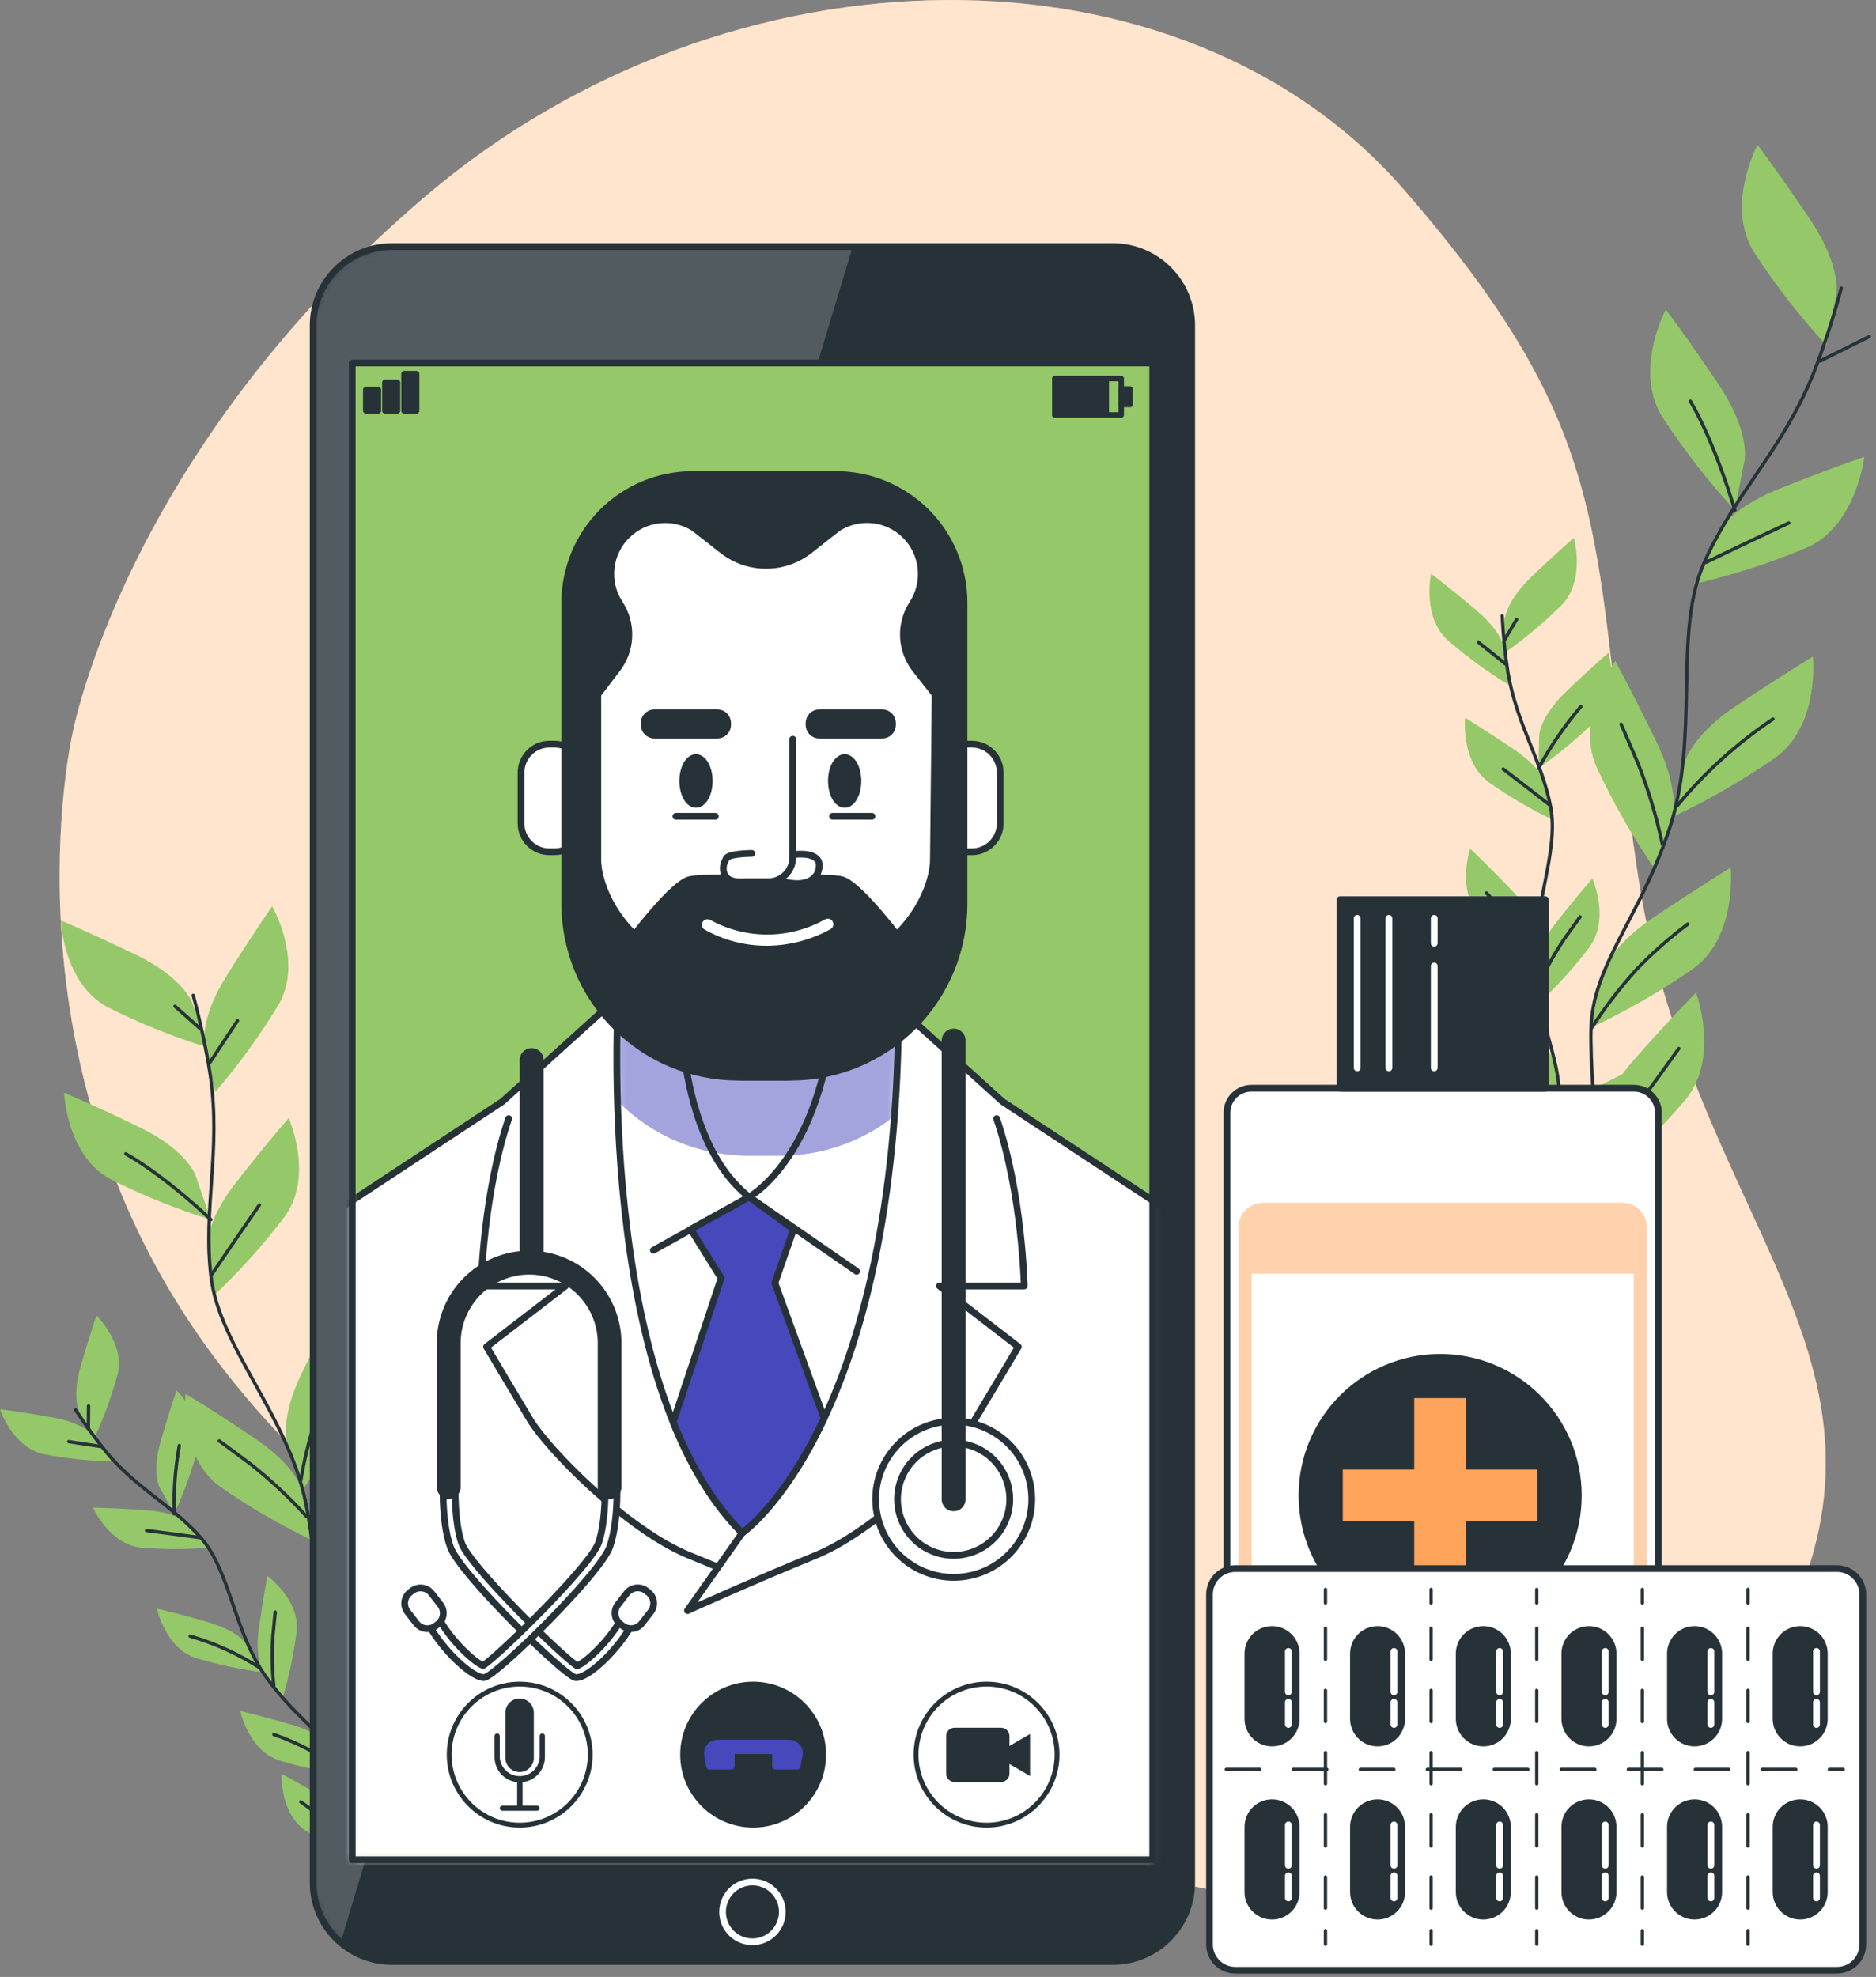 <svg width="280" height="295" viewBox="0 0 280 295" fill="none" xmlns="http://www.w3.org/2000/svg">
<rect x="0" y="0" width="280" height="295" fill="#808080" stroke="none"/>
<path d="M10.774 109.706C10.774 109.706 -0.438 159.159 31.966 202.506C64.369 245.854 120.445 262.992 165.576 278.071C210.707 293.15 252.725 276.36 268.291 238.46C283.856 200.561 251.777 179.872 244.408 130.184C237.039 80.497 242.567 66.237 209.475 28.224C176.383 -9.79 108.949 -9.336 63.64 29.172C18.33 67.68 10.774 109.706 10.774 109.706Z" fill="#FFA45A"/>
<path opacity="0.7" d="M10.774 109.706C10.774 109.706 -0.438 159.159 31.966 202.506C64.369 245.854 120.445 262.992 165.576 278.071C210.707 293.15 252.725 276.36 268.291 238.46C283.856 200.561 251.777 179.872 244.408 130.184C237.039 80.497 242.567 66.237 209.475 28.224C176.383 -9.79 108.949 -9.336 63.64 29.172C18.33 67.68 10.774 109.706 10.774 109.706Z" fill="white"/>
<path d="M274.079 43.975C274.079 43.975 274.89 39.776 270.163 32.739C265.437 25.702 262.316 21.6 262.316 21.6C262.316 21.6 257.452 30.696 261.797 37.652C265.008 42.577 268.626 47.224 272.612 51.547L274.079 43.975Z" fill="#94C868"/>
<path d="M260.402 68.564C260.402 68.564 261.213 64.364 256.486 57.327C251.76 50.291 248.623 46.188 248.623 46.188C248.623 46.188 243.759 55.285 248.112 62.232C251.322 67.161 254.94 71.811 258.927 76.135L260.402 68.564Z" fill="#94C868"/>
<path d="M255.927 80.059C255.927 80.059 257.614 76.119 265.486 72.965C273.357 69.812 278.246 68.174 278.246 68.174C278.246 68.174 277.135 78.413 269.652 81.737C264.228 84.006 258.623 85.814 252.896 87.144L255.927 80.059Z" fill="#94C868"/>
<path d="M251.258 114.246C251.258 114.246 252.068 110.039 259.121 105.328C266.174 100.618 270.593 97.967 270.593 97.967C270.593 97.967 271.647 108.214 265.031 113.03C260.204 116.387 255.103 119.333 249.782 121.834L251.258 114.246Z" fill="#94C868"/>
<path d="M249.547 122.475C249.547 122.475 250.958 118.421 247.277 110.792C243.597 103.164 241.075 98.632 241.075 98.632C241.075 98.632 234.995 106.942 238.279 114.441C240.756 119.773 243.676 124.887 247.01 129.73L249.547 122.475Z" fill="#94C868"/>
<path d="M238.968 145.798C238.968 145.798 239.778 141.599 246.823 136.88C253.868 132.162 258.303 129.471 258.303 129.471C258.303 129.471 259.357 139.71 252.741 144.533C247.912 147.887 242.811 150.832 237.492 153.337L238.968 145.798Z" fill="#94C868"/>
<path d="M238.562 168.741C238.562 168.741 238.295 164.468 243.905 158.105C249.515 151.741 253.138 148.117 253.138 148.117C253.138 148.117 256.754 157.756 251.574 164.096C247.752 168.565 243.563 172.706 239.048 176.475L238.562 168.741Z" fill="#94C868"/>
<path d="M274.816 43.002C273.665 47.323 272.276 51.578 270.657 55.746C265.98 67.315 258.651 73.93 254.2 84.331C249.75 94.732 253.698 110.03 249.182 123.625C244.667 137.221 237.727 143.893 237.46 153.524C237.192 163.155 240.427 189.932 240.427 189.932" stroke="#263238" stroke-width="0.5" stroke-linecap="round" stroke-linejoin="round"/>
<path d="M271.704 53.849L279 50.226" stroke="#263238" stroke-width="0.5" stroke-linecap="round" stroke-linejoin="round"/>
<path d="M254.646 83.902C254.646 83.902 260.743 80.959 266.977 78.04" stroke="#263238" stroke-width="0.5" stroke-linecap="round" stroke-linejoin="round"/>
<path d="M258.927 76.135C258.927 76.135 256.195 66.593 252.304 59.865" stroke="#263238" stroke-width="0.5" stroke-linecap="round" stroke-linejoin="round"/>
<path d="M250.301 120.269C254.423 115.275 259.248 110.905 264.626 107.298" stroke="#263238" stroke-width="0.5" stroke-linecap="round" stroke-linejoin="round"/>
<path d="M248.112 125.968C247.24 121.859 246.025 117.829 244.481 113.922C242.275 108.749 241.951 108.068 241.951 108.068" stroke="#263238" stroke-width="0.5" stroke-linecap="round" stroke-linejoin="round"/>
<path d="M237.46 153.524C239.456 150.446 241.687 147.527 244.132 144.793C246.532 142.28 249.135 139.97 251.915 137.885" stroke="#263238" stroke-width="0.5" stroke-linecap="round" stroke-linejoin="round"/>
<path d="M239.049 176.434C239.367 173.185 240.545 170.079 242.462 167.436C245.51 163.585 249.118 158.478 250.569 156.459" stroke="#263238" stroke-width="0.5" stroke-linecap="round" stroke-linejoin="round"/>
<path d="M224.561 92.617C224.561 92.617 224.618 89.885 228.518 86.131C232.417 82.378 234.914 80.27 234.914 80.27C234.914 80.27 236.689 86.577 233.058 90.314C230.397 92.945 227.519 95.348 224.456 97.497L224.561 92.617Z" fill="#94C868"/>
<path d="M229.726 109.755C229.726 109.755 229.791 107.031 233.682 103.269C237.573 99.508 240.087 97.408 240.087 97.408C240.087 97.408 241.854 103.715 238.23 107.46C235.566 110.088 232.686 112.488 229.621 114.635L229.726 109.755Z" fill="#94C868"/>
<path d="M224.699 97.262C224.699 97.262 224.472 94.546 220.345 91.06C216.219 87.574 213.592 85.612 213.592 85.612C213.592 85.612 212.214 92.025 216.073 95.527C218.897 97.983 221.92 100.198 225.112 102.15L224.699 97.262Z" fill="#94C868"/>
<path d="M230.958 117.505C230.958 117.505 230.439 114.83 225.973 111.83C221.506 108.831 218.676 107.12 218.676 107.12C218.676 107.12 217.987 113.605 222.187 116.719C225.252 118.877 228.493 120.775 231.874 122.393L230.958 117.505Z" fill="#94C868"/>
<path d="M229.224 139.394C229.224 139.394 229.281 136.67 225.551 132.77C221.822 128.871 219.414 126.641 219.414 126.641C219.414 126.641 217.372 132.868 220.825 136.759C223.374 139.499 226.148 142.021 229.118 144.298L229.224 139.394Z" fill="#94C868"/>
<path d="M229.174 144.744C229.174 144.744 228.841 142.045 232.173 137.788C235.505 133.532 237.67 131.092 237.67 131.092C237.67 131.092 240.321 137.083 237.264 141.299C235.002 144.278 232.493 147.063 229.766 149.625L229.174 144.744Z" fill="#94C868"/>
<path d="M232.401 167.46C232.401 167.46 233.212 164.857 238.019 162.377C242.827 159.896 245.81 158.558 245.81 158.558C245.81 158.558 245.737 165.109 241.205 167.67C237.907 169.445 234.466 170.939 230.917 172.137L232.401 167.46Z" fill="#94C868"/>
<path d="M232.596 160.682C232.596 160.682 232.653 157.958 228.915 154.059C225.178 150.16 222.778 147.93 222.778 147.93C222.778 147.93 220.735 154.156 224.197 158.048C226.746 160.788 229.52 163.31 232.49 165.587L232.596 160.682Z" fill="#94C868"/>
<path d="M229.734 174.999C229.734 174.999 230.48 172.381 227.861 167.662C225.243 162.944 223.475 160.18 223.475 160.18C223.475 160.18 219.916 165.684 222.284 170.33C224.052 173.629 226.094 176.775 228.388 179.734L229.734 174.999Z" fill="#94C868"/>
<path d="M224.213 91.903C224.344 94.746 224.631 97.58 225.073 100.391C226.418 108.214 230.075 113.362 231.437 120.399C232.799 127.436 228.267 136.443 229.232 145.531C230.196 154.618 233.601 159.693 232.474 165.709C231.347 171.724 225.713 187.946 225.713 187.946" stroke="#263238" stroke-width="0.5" stroke-linecap="round" stroke-linejoin="round"/>
<path d="M224.7 99.07L220.654 95.827" stroke="#263238" stroke-width="0.5" stroke-linecap="round" stroke-linejoin="round"/>
<path d="M224.585 95.438L226.368 92.414" stroke="#263238" stroke-width="0.5" stroke-linecap="round" stroke-linejoin="round"/>
<path d="M231.225 120.067C231.225 120.067 227.845 117.416 224.359 114.757" stroke="#263238" stroke-width="0.5" stroke-linecap="round" stroke-linejoin="round"/>
<path d="M229.621 114.659C231.41 111.377 233.529 108.286 235.944 105.433" stroke="#263238" stroke-width="0.5" stroke-linecap="round" stroke-linejoin="round"/>
<path d="M229.004 143.253C227.119 139.589 224.71 136.218 221.854 133.249" stroke="#263238" stroke-width="0.5" stroke-linecap="round" stroke-linejoin="round"/>
<path d="M229.596 147.112C230.692 144.676 231.988 142.336 233.471 140.115C235.547 137.197 235.839 136.816 235.839 136.816" stroke="#263238" stroke-width="0.5" stroke-linecap="round" stroke-linejoin="round"/>
<path d="M231.388 170.208C233.208 168.688 235.158 167.331 237.217 166.155C238.501 165.55 239.732 164.839 240.898 164.031" stroke="#263238" stroke-width="0.5" stroke-linecap="round" stroke-linejoin="round"/>
<path d="M232.482 165.693C231.66 163.506 230.671 161.387 229.523 159.353C228.369 157.468 227.062 155.681 225.615 154.01" stroke="#263238" stroke-width="0.5" stroke-linecap="round" stroke-linejoin="round"/>
<path d="M228.388 179.734C228.635 177.671 228.324 175.58 227.489 173.678C226.119 170.873 224.57 167.192 223.93 165.758" stroke="#263238" stroke-width="0.5" stroke-linecap="round" stroke-linejoin="round"/>
<path d="M28.69 149.641C28.69 149.641 27.41 145.936 20.438 142.555C13.466 139.175 9.088 137.359 9.088 137.359C9.088 137.359 9.445 146.763 16.044 150.273C20.841 152.695 25.834 154.71 30.968 156.297L28.69 149.641Z" fill="#94C868"/>
<path d="M29.169 175.34C29.169 175.34 27.888 171.643 20.916 168.254C13.944 164.866 9.566 163.058 9.566 163.058C9.566 163.058 9.923 172.462 16.522 175.98C21.321 178.397 26.313 180.41 31.447 181.996L29.169 175.34Z" fill="#94C868"/>
<path d="M30.547 156.053C30.547 156.053 29.664 152.235 33.79 145.66C37.916 139.085 40.624 135.243 40.624 135.243C40.624 135.243 45.318 143.398 41.597 149.884C38.819 154.484 35.66 158.841 32.152 162.912L30.547 156.053Z" fill="#94C868"/>
<path d="M30.904 186.478C30.904 186.478 30.425 182.587 35.2 176.483C39.975 170.378 43.088 166.843 43.088 166.843C43.088 166.843 46.907 175.445 42.521 181.501C39.274 185.781 35.675 189.784 31.763 193.467L30.904 186.478Z" fill="#94C868"/>
<path d="M42.902 215.631C42.902 215.631 41.621 211.934 45.01 204.962C48.398 197.99 50.685 193.88 50.685 193.88C50.685 193.88 56.222 201.492 53.206 208.335C50.931 213.201 48.251 217.868 45.196 222.287L42.902 215.631Z" fill="#94C868"/>
<path d="M45.334 222.919C45.334 222.919 44.588 219.076 38.167 214.731C31.747 210.386 27.701 207.986 27.701 207.986C27.701 207.986 26.712 217.341 32.752 221.768C37.155 224.854 41.808 227.566 46.663 229.875L45.334 222.919Z" fill="#94C868"/>
<path d="M47.669 246.21C47.669 246.21 46.388 242.505 49.776 235.533C53.165 228.561 55.451 224.451 55.451 224.451C55.451 224.451 60.988 232.064 57.972 238.906C55.694 243.775 53.012 248.444 49.955 252.866L47.669 246.21Z" fill="#94C868"/>
<path d="M57.883 264.516C57.883 264.516 55.703 261.273 57.219 253.661C58.735 246.048 59.918 241.5 59.918 241.5C59.918 241.5 67.215 247.467 66.007 254.844C65.038 260.131 63.628 265.327 61.791 270.377L57.883 264.516Z" fill="#94C868"/>
<path d="M28.836 148.53C29.911 152.471 30.766 156.468 31.398 160.504C33.02 171.789 30.247 180.382 31.512 190.645C32.776 200.909 42.861 211.18 45.577 223.997C48.293 236.814 45.837 245.286 50.028 253.004C54.219 260.722 69.071 280.421 69.071 280.421" stroke="#263238" stroke-width="0.5" stroke-linecap="round" stroke-linejoin="round"/>
<path d="M31.342 158.526L35.444 152.316" stroke="#263238" stroke-width="0.5" stroke-linecap="round" stroke-linejoin="round"/>
<path d="M29.899 153.508L26.121 150.16" stroke="#263238" stroke-width="0.5" stroke-linecap="round" stroke-linejoin="round"/>
<path d="M31.657 190.102C31.657 190.102 35.119 184.979 38.71 179.815" stroke="#263238" stroke-width="0.5" stroke-linecap="round" stroke-linejoin="round"/>
<path d="M31.471 181.995C31.471 181.995 24.937 175.68 18.775 172.178" stroke="#263238" stroke-width="0.5" stroke-linecap="round" stroke-linejoin="round"/>
<path d="M44.912 220.827C45.875 214.99 47.683 209.323 50.278 204.006" stroke="#263238" stroke-width="0.5" stroke-linecap="round" stroke-linejoin="round"/>
<path d="M45.796 226.332C43.224 223.489 40.421 220.864 37.414 218.485C33.295 215.404 32.728 215.015 32.728 215.015" stroke="#263238" stroke-width="0.5" stroke-linecap="round" stroke-linejoin="round"/>
<path d="M50.02 253.004C50.189 249.656 50.612 246.325 51.285 243.041C52.032 239.967 53.03 236.96 54.268 234.05" stroke="#263238" stroke-width="0.5" stroke-linecap="round" stroke-linejoin="round"/>
<path d="M61.791 270.377C60.552 267.664 60.057 264.67 60.356 261.703C61.005 257.26 61.508 251.569 61.735 249.307" stroke="#263238" stroke-width="0.5" stroke-linecap="round" stroke-linejoin="round"/>
<path d="M11.877 210.791C11.877 210.791 10.669 208.61 12.039 203.868C13.409 199.125 14.406 196.304 14.406 196.304C14.406 196.304 18.703 200.479 17.552 205.092C16.651 208.392 15.477 211.611 14.041 214.715L11.877 210.791Z" fill="#94C868"/>
<path d="M23.826 221.962C23.826 221.962 22.626 219.782 23.988 215.039C25.35 210.297 26.355 207.475 26.355 207.475C26.355 207.475 30.652 211.65 29.501 216.263C28.606 219.564 27.434 222.783 25.999 225.886L23.826 221.962Z" fill="#94C868"/>
<path d="M14.122 214.399C14.122 214.399 12.695 212.356 7.831 211.497C2.967 210.637 0 210.289 0 210.289C0 210.289 1.856 215.964 6.486 216.985C9.846 217.633 13.255 217.996 16.676 218.071L14.122 214.399Z" fill="#94C868"/>
<path d="M28.358 227.564C28.358 227.564 26.737 225.683 21.8 225.343C16.863 225.002 13.879 224.97 13.879 224.97C13.879 224.97 16.311 230.434 21.054 230.945C24.461 231.228 27.886 231.228 31.293 230.945L28.358 227.564Z" fill="#94C868"/>
<path d="M37.033 245.619C37.033 245.619 35.825 243.438 31.09 242.068C26.356 240.698 23.421 240.041 23.421 240.041C23.421 240.041 24.67 245.902 29.185 247.386C32.456 248.384 35.806 249.106 39.197 249.542L37.033 245.619Z" fill="#94C868"/>
<path d="M39.448 249.867C39.448 249.867 37.949 247.88 38.638 243C39.327 238.12 39.91 235.169 39.91 235.169C39.91 235.169 44.775 238.687 44.272 243.43C43.852 246.823 43.147 250.175 42.164 253.45L39.448 249.867Z" fill="#94C868"/>
<path d="M52.419 266.332C52.419 266.332 51.884 263.899 54.527 259.741C57.17 255.582 58.929 253.142 58.929 253.142C58.929 253.142 61.88 258.362 59.472 262.465C57.681 265.379 55.647 268.137 53.392 270.709L52.419 266.332Z" fill="#94C868"/>
<path d="M49.461 260.892C49.461 260.892 48.261 258.711 43.519 257.349C38.776 255.987 35.857 255.315 35.857 255.315C35.857 255.315 37.098 261.176 41.621 262.668C44.892 263.676 48.241 264.408 51.633 264.856L49.461 260.892Z" fill="#94C868"/>
<path d="M53.773 273.523C53.773 273.523 53.165 271.091 48.909 268.586C44.653 266.081 42.01 264.678 42.01 264.678C42.01 264.678 41.727 270.661 45.723 273.247C48.634 275.04 51.69 276.586 54.86 277.868L53.773 273.523Z" fill="#94C868"/>
<path d="M11.293 210.386C12.703 212.569 14.229 214.675 15.866 216.693C20.519 222.263 25.756 224.622 30.077 229.583C34.398 234.545 34.941 243.722 39.854 250.442C44.767 257.163 49.818 259.627 51.674 264.905C53.531 270.183 56.538 285.578 56.538 285.578" stroke="#263238" stroke-width="0.5" stroke-linecap="round" stroke-linejoin="round"/>
<path d="M14.949 215.834L10.263 215.12" stroke="#263238" stroke-width="0.5" stroke-linecap="round" stroke-linejoin="round"/>
<path d="M13.19 213.004L13.215 209.802" stroke="#263238" stroke-width="0.5" stroke-linecap="round" stroke-linejoin="round"/>
<path d="M29.744 229.429C29.744 229.429 25.853 228.886 21.88 228.384" stroke="#263238" stroke-width="0.5" stroke-linecap="round" stroke-linejoin="round"/>
<path d="M25.999 225.886C25.904 222.475 26.159 219.063 26.761 215.704" stroke="#263238" stroke-width="0.5" stroke-linecap="round" stroke-linejoin="round"/>
<path d="M38.637 248.78C35.463 246.751 32.011 245.191 28.39 244.151" stroke="#263238" stroke-width="0.5" stroke-linecap="round" stroke-linejoin="round"/>
<path d="M40.867 251.545C40.614 249.121 40.565 246.68 40.721 244.249C41.021 241.006 41.078 240.56 41.078 240.56" stroke="#263238" stroke-width="0.5" stroke-linecap="round" stroke-linejoin="round"/>
<path d="M52.881 268.966C53.609 266.926 54.515 264.954 55.589 263.073C56.323 262.001 56.971 260.874 57.527 259.7" stroke="#263238" stroke-width="0.5" stroke-linecap="round" stroke-linejoin="round"/>
<path d="M51.674 264.905C50.021 263.556 48.268 262.337 46.428 261.257C44.649 260.297 42.794 259.484 40.883 258.825" stroke="#263238" stroke-width="0.5" stroke-linecap="round" stroke-linejoin="round"/>
<path d="M54.876 277.868C54.121 276.124 52.914 274.613 51.382 273.49C49.014 271.909 46.104 269.72 44.896 268.869" stroke="#263238" stroke-width="0.5" stroke-linecap="round" stroke-linejoin="round"/>
<path d="M243.864 162.385H186.784C184.764 162.385 183.127 164.022 183.127 166.041V289.161C183.127 291.18 184.764 292.817 186.784 292.817H243.864C245.884 292.817 247.521 291.18 247.521 289.161V166.041C247.521 164.022 245.884 162.385 243.864 162.385Z" fill="white" stroke="#263238" stroke-width="1.01" stroke-linecap="round" stroke-linejoin="round"/>
<path d="M242.137 179.498H188.518C186.499 179.498 184.862 181.135 184.862 183.155V286.048C184.862 288.067 186.499 289.704 188.518 289.704H242.137C244.156 289.704 245.793 288.067 245.793 286.048V183.155C245.793 181.135 244.156 179.498 242.137 179.498Z" fill="#FFA45A"/>
<path opacity="0.5" d="M242.137 179.498H188.518C186.499 179.498 184.862 181.135 184.862 183.155V286.048C184.862 288.067 186.499 289.704 188.518 289.704H242.137C244.156 289.704 245.793 288.067 245.793 286.048V183.155C245.793 181.135 244.156 179.498 242.137 179.498Z" fill="white"/>
<path d="M230.65 134.254H200.014V162.385H230.65V134.254Z" fill="#263238" stroke="#263238" stroke-width="1.01" stroke-linecap="round" stroke-linejoin="round"/>
<path d="M202.568 137.034V159.353" stroke="white" stroke-width="1.01" stroke-linecap="round" stroke-linejoin="round"/>
<path d="M207.302 137.034V159.353" stroke="white" stroke-width="1.01" stroke-linecap="round" stroke-linejoin="round"/>
<path d="M214.063 144.136V159.353" stroke="white" stroke-width="1.01" stroke-linecap="round" stroke-linejoin="round"/>
<path d="M214.063 137.034V140.755" stroke="white" stroke-width="1.01" stroke-linecap="round" stroke-linejoin="round"/>
<path d="M243.848 190.062H186.808V253.012H243.848V190.062Z" fill="white"/>
<path d="M214.947 244.289C226.615 244.289 236.074 234.831 236.074 223.163C236.074 211.495 226.615 202.036 214.947 202.036C203.28 202.036 193.821 211.495 193.821 223.163C193.821 234.831 203.28 244.289 214.947 244.289Z" fill="#263238"/>
<path d="M218.814 208.627H211.08V237.698H218.814V208.627Z" fill="#FFA45A"/>
<path d="M229.483 227.029V219.295H200.412V227.029H229.483Z" fill="#FFA45A"/>
<path d="M274.175 234.062H184.374C182.247 234.062 180.523 235.787 180.523 237.913V290.146C180.523 292.273 182.247 293.997 184.374 293.997H274.175C276.301 293.997 278.025 292.273 278.025 290.146V237.913C278.025 235.787 276.301 234.062 274.175 234.062Z" fill="white" stroke="#263238" stroke-linecap="round" stroke-linejoin="round"/>
<path d="M189.854 260.086C188.9 260.086 187.984 259.706 187.309 259.031C186.634 258.356 186.255 257.441 186.255 256.486V246.758C186.254 246.284 186.346 245.816 186.527 245.378C186.707 244.94 186.972 244.543 187.306 244.207C187.641 243.872 188.038 243.606 188.475 243.425C188.912 243.244 189.381 243.15 189.854 243.15C190.811 243.15 191.729 243.53 192.405 244.207C193.082 244.883 193.462 245.801 193.462 246.758V256.486C193.462 256.96 193.369 257.428 193.187 257.865C193.006 258.303 192.74 258.7 192.405 259.034C192.07 259.369 191.672 259.634 191.234 259.814C190.797 259.994 190.328 260.087 189.854 260.086Z" fill="#263238" stroke="#263238" stroke-width="1.01" stroke-linecap="round" stroke-linejoin="round"/>
<path d="M192.294 246.425V252.457" stroke="white" stroke-width="1.01" stroke-linecap="round" stroke-linejoin="round"/>
<path d="M192.294 254.014V257.321" stroke="white" stroke-width="1.01" stroke-linecap="round" stroke-linejoin="round"/>
<path d="M205.606 260.086C204.651 260.086 203.736 259.706 203.061 259.031C202.386 258.356 202.006 257.441 202.006 256.486V246.758C202.005 246.284 202.098 245.816 202.278 245.378C202.458 244.94 202.723 244.543 203.058 244.207C203.392 243.872 203.789 243.606 204.227 243.425C204.664 243.244 205.132 243.15 205.606 243.15C206.079 243.15 206.548 243.244 206.985 243.425C207.422 243.606 207.82 243.872 208.154 244.207C208.488 244.543 208.753 244.94 208.934 245.378C209.114 245.816 209.206 246.284 209.205 246.758V256.486C209.205 257.441 208.826 258.356 208.151 259.031C207.476 259.706 206.56 260.086 205.606 260.086Z" fill="#263238" stroke="#263238" stroke-width="1.01" stroke-linecap="round" stroke-linejoin="round"/>
<path d="M208.055 246.425V252.457" stroke="white" stroke-width="1.01" stroke-linecap="round" stroke-linejoin="round"/>
<path d="M208.055 254.014V257.321" stroke="white" stroke-width="1.01" stroke-linecap="round" stroke-linejoin="round"/>
<path d="M221.39 260.086C220.436 260.086 219.52 259.706 218.845 259.031C218.17 258.356 217.791 257.441 217.791 256.486V246.758C217.79 246.284 217.882 245.816 218.063 245.378C218.243 244.94 218.508 244.543 218.842 244.207C219.177 243.872 219.574 243.606 220.011 243.425C220.448 243.244 220.917 243.15 221.39 243.15C221.864 243.15 222.333 243.244 222.77 243.425C223.207 243.606 223.604 243.872 223.939 244.207C224.273 244.543 224.538 244.94 224.718 245.378C224.899 245.816 224.991 246.284 224.99 246.758V256.486C224.99 257.441 224.611 258.356 223.936 259.031C223.261 259.706 222.345 260.086 221.39 260.086Z" fill="#263238" stroke="#263238" stroke-width="1.01" stroke-linecap="round" stroke-linejoin="round"/>
<path d="M223.823 246.425V252.457" stroke="white" stroke-width="1.01" stroke-linecap="round" stroke-linejoin="round"/>
<path d="M223.823 254.014V257.321" stroke="white" stroke-width="1.01" stroke-linecap="round" stroke-linejoin="round"/>
<path d="M237.158 260.086C236.203 260.086 235.288 259.706 234.613 259.031C233.938 258.356 233.559 257.441 233.559 256.486V246.758C233.558 246.284 233.65 245.816 233.83 245.378C234.011 244.94 234.276 244.543 234.61 244.207C234.944 243.872 235.341 243.606 235.779 243.425C236.216 243.244 236.685 243.15 237.158 243.15C237.631 243.15 238.1 243.244 238.537 243.425C238.975 243.606 239.372 243.872 239.706 244.207C240.04 244.543 240.305 244.94 240.486 245.378C240.666 245.816 240.759 246.284 240.758 246.758V256.486C240.758 257.441 240.378 258.356 239.703 259.031C239.028 259.706 238.113 260.086 237.158 260.086Z" fill="#263238" stroke="#263238" stroke-width="1.01" stroke-linecap="round" stroke-linejoin="round"/>
<path d="M239.59 246.425V252.457" stroke="white" stroke-width="1.01" stroke-linecap="round" stroke-linejoin="round"/>
<path d="M239.59 254.014V257.321" stroke="white" stroke-width="1.01" stroke-linecap="round" stroke-linejoin="round"/>
<path d="M252.926 260.086C252.453 260.087 251.984 259.994 251.546 259.814C251.109 259.634 250.711 259.369 250.376 259.034C250.041 258.7 249.775 258.303 249.594 257.865C249.412 257.428 249.319 256.96 249.319 256.486V246.758C249.319 245.801 249.699 244.883 250.375 244.207C251.052 243.53 251.97 243.15 252.926 243.15C253.4 243.15 253.869 243.244 254.306 243.425C254.743 243.606 255.14 243.872 255.474 244.207C255.809 244.543 256.074 244.94 256.254 245.378C256.435 245.816 256.527 246.284 256.526 246.758V256.486C256.526 257.441 256.147 258.356 255.472 259.031C254.797 259.706 253.881 260.086 252.926 260.086Z" fill="#263238" stroke="#263238" stroke-width="1.01" stroke-linecap="round" stroke-linejoin="round"/>
<path d="M255.358 246.425V252.457" stroke="white" stroke-width="1.01" stroke-linecap="round" stroke-linejoin="round"/>
<path d="M255.358 254.014V257.321" stroke="white" stroke-width="1.01" stroke-linecap="round" stroke-linejoin="round"/>
<path d="M268.686 260.086C267.731 260.086 266.816 259.706 266.141 259.031C265.466 258.356 265.086 257.441 265.086 256.486V246.758C265.085 246.284 265.178 245.816 265.358 245.378C265.539 244.94 265.803 244.543 266.138 244.207C266.472 243.872 266.869 243.606 267.307 243.425C267.744 243.244 268.213 243.15 268.686 243.15C269.159 243.15 269.628 243.244 270.065 243.425C270.502 243.606 270.9 243.872 271.234 244.207C271.568 244.543 271.833 244.94 272.014 245.378C272.194 245.816 272.286 246.284 272.285 246.758V256.486C272.285 257.441 271.906 258.356 271.231 259.031C270.556 259.706 269.641 260.086 268.686 260.086Z" fill="#263238" stroke="#263238" stroke-width="1.01" stroke-linecap="round" stroke-linejoin="round"/>
<path d="M271.119 246.425V252.457" stroke="white" stroke-width="1.01" stroke-linecap="round" stroke-linejoin="round"/>
<path d="M271.119 254.014V257.321" stroke="white" stroke-width="1.01" stroke-linecap="round" stroke-linejoin="round"/>
<path d="M189.854 285.93C188.9 285.93 187.984 285.551 187.309 284.876C186.634 284.201 186.255 283.286 186.255 282.331V272.603C186.255 271.648 186.634 270.732 187.309 270.057C187.984 269.382 188.9 269.003 189.854 269.003C190.328 269.002 190.797 269.094 191.234 269.275C191.672 269.455 192.07 269.72 192.405 270.055C192.74 270.389 193.006 270.786 193.187 271.223C193.369 271.661 193.462 272.129 193.462 272.603V282.331C193.462 282.804 193.369 283.273 193.187 283.71C193.006 284.148 192.74 284.545 192.405 284.879C192.07 285.213 191.672 285.478 191.234 285.659C190.797 285.839 190.328 285.932 189.854 285.93Z" fill="#263238" stroke="#263238" stroke-width="1.01" stroke-linecap="round" stroke-linejoin="round"/>
<path d="M192.294 272.311V278.342" stroke="white" stroke-width="1.01" stroke-linecap="round" stroke-linejoin="round"/>
<path d="M192.294 279.899V283.207" stroke="white" stroke-width="1.01" stroke-linecap="round" stroke-linejoin="round"/>
<path d="M205.606 285.93C204.651 285.93 203.736 285.551 203.061 284.876C202.386 284.201 202.006 283.286 202.006 282.331V272.603C202.006 271.648 202.386 270.732 203.061 270.057C203.736 269.382 204.651 269.003 205.606 269.003C206.079 269.002 206.547 269.094 206.985 269.275C207.422 269.456 207.819 269.721 208.153 270.055C208.488 270.39 208.753 270.787 208.933 271.224C209.114 271.661 209.206 272.13 209.205 272.603V282.331C209.206 282.804 209.114 283.273 208.933 283.71C208.753 284.147 208.488 284.544 208.153 284.879C207.819 285.213 207.422 285.478 206.985 285.659C206.547 285.839 206.079 285.932 205.606 285.93Z" fill="#263238" stroke="#263238" stroke-width="1.01" stroke-linecap="round" stroke-linejoin="round"/>
<path d="M208.055 272.311V278.342" stroke="white" stroke-width="1.01" stroke-linecap="round" stroke-linejoin="round"/>
<path d="M208.055 279.899V283.207" stroke="white" stroke-width="1.01" stroke-linecap="round" stroke-linejoin="round"/>
<path d="M221.39 285.93C220.436 285.93 219.52 285.551 218.845 284.876C218.17 284.201 217.791 283.286 217.791 282.331V272.603C217.791 271.648 218.17 270.732 218.845 270.057C219.52 269.382 220.436 269.003 221.39 269.003C222.345 269.003 223.261 269.382 223.936 270.057C224.611 270.732 224.99 271.648 224.99 272.603V282.331C224.99 283.286 224.611 284.201 223.936 284.876C223.261 285.551 222.345 285.93 221.39 285.93Z" fill="#263238" stroke="#263238" stroke-width="1.01" stroke-linecap="round" stroke-linejoin="round"/>
<path d="M223.823 272.311V278.342" stroke="white" stroke-width="1.01" stroke-linecap="round" stroke-linejoin="round"/>
<path d="M223.823 279.899V283.207" stroke="white" stroke-width="1.01" stroke-linecap="round" stroke-linejoin="round"/>
<path d="M237.158 285.93C236.685 285.932 236.217 285.839 235.779 285.659C235.342 285.478 234.945 285.213 234.61 284.879C234.276 284.544 234.011 284.147 233.83 283.71C233.65 283.273 233.558 282.804 233.559 282.331V272.603C233.558 272.13 233.65 271.661 233.83 271.224C234.011 270.787 234.276 270.39 234.61 270.055C234.945 269.721 235.342 269.456 235.779 269.275C236.217 269.094 236.685 269.002 237.158 269.003C238.113 269.003 239.028 269.382 239.703 270.057C240.378 270.732 240.758 271.648 240.758 272.603V282.331C240.758 283.286 240.378 284.201 239.703 284.876C239.028 285.551 238.113 285.93 237.158 285.93Z" fill="#263238" stroke="#263238" stroke-width="1.01" stroke-linecap="round" stroke-linejoin="round"/>
<path d="M239.59 272.311V278.342" stroke="white" stroke-width="1.01" stroke-linecap="round" stroke-linejoin="round"/>
<path d="M239.59 279.899V283.207" stroke="white" stroke-width="1.01" stroke-linecap="round" stroke-linejoin="round"/>
<path d="M252.926 285.93C252.453 285.932 251.984 285.839 251.546 285.659C251.109 285.478 250.711 285.213 250.376 284.879C250.041 284.545 249.775 284.148 249.594 283.71C249.412 283.273 249.319 282.804 249.319 282.331V272.603C249.319 272.129 249.412 271.661 249.594 271.223C249.775 270.786 250.041 270.389 250.376 270.055C250.711 269.72 251.109 269.455 251.546 269.275C251.984 269.094 252.453 269.002 252.926 269.003C253.881 269.003 254.797 269.382 255.472 270.057C256.147 270.732 256.526 271.648 256.526 272.603V282.331C256.526 283.286 256.147 284.201 255.472 284.876C254.797 285.551 253.881 285.93 252.926 285.93Z" fill="#263238" stroke="#263238" stroke-width="1.01" stroke-linecap="round" stroke-linejoin="round"/>
<path d="M255.358 272.311V278.342" stroke="white" stroke-width="1.01" stroke-linecap="round" stroke-linejoin="round"/>
<path d="M255.358 279.899V283.207" stroke="white" stroke-width="1.01" stroke-linecap="round" stroke-linejoin="round"/>
<path d="M268.686 285.93C267.731 285.93 266.816 285.551 266.141 284.876C265.466 284.201 265.086 283.286 265.086 282.331V272.603C265.086 271.648 265.466 270.732 266.141 270.057C266.816 269.382 267.731 269.003 268.686 269.003C269.159 269.002 269.627 269.094 270.065 269.275C270.502 269.456 270.899 269.721 271.233 270.055C271.568 270.39 271.833 270.787 272.014 271.224C272.194 271.661 272.286 272.13 272.285 272.603V282.331C272.286 282.804 272.194 283.273 272.014 283.71C271.833 284.147 271.568 284.544 271.233 284.879C270.899 285.213 270.502 285.478 270.065 285.659C269.627 285.839 269.159 285.932 268.686 285.93Z" fill="#263238" stroke="#263238" stroke-width="1.01" stroke-linecap="round" stroke-linejoin="round"/>
<path d="M271.119 272.311V278.342" stroke="white" stroke-width="1.01" stroke-linecap="round" stroke-linejoin="round"/>
<path d="M271.119 279.899V283.207" stroke="white" stroke-width="1.01" stroke-linecap="round" stroke-linejoin="round"/>
<path d="M197.832 237.176V239.202" stroke="#263238" stroke-width="0.5" stroke-linecap="round" stroke-linejoin="round"/>
<path d="M197.832 242.964V286.214" stroke="#263238" stroke-width="0.5" stroke-linecap="round" stroke-linejoin="round" stroke-dasharray="4.64 4.64"/>
<path d="M197.832 288.095V290.122" stroke="#263238" stroke-width="0.5" stroke-linecap="round" stroke-linejoin="round"/>
<path d="M213.599 237.176V239.202" stroke="#263238" stroke-width="0.5" stroke-linecap="round" stroke-linejoin="round"/>
<path d="M213.599 242.964V286.214" stroke="#263238" stroke-width="0.5" stroke-linecap="round" stroke-linejoin="round" stroke-dasharray="4.64 4.64"/>
<path d="M213.599 288.095V290.122" stroke="#263238" stroke-width="0.5" stroke-linecap="round" stroke-linejoin="round"/>
<path d="M229.368 237.176V239.202" stroke="#263238" stroke-width="0.5" stroke-linecap="round" stroke-linejoin="round"/>
<path d="M229.368 242.964V286.214" stroke="#263238" stroke-width="0.5" stroke-linecap="round" stroke-linejoin="round" stroke-dasharray="4.64 4.64"/>
<path d="M229.368 288.095V290.122" stroke="#263238" stroke-width="0.5" stroke-linecap="round" stroke-linejoin="round"/>
<path d="M245.127 237.176V239.202" stroke="#263238" stroke-width="0.5" stroke-linecap="round" stroke-linejoin="round"/>
<path d="M245.127 242.964V286.214" stroke="#263238" stroke-width="0.5" stroke-linecap="round" stroke-linejoin="round" stroke-dasharray="4.64 4.64"/>
<path d="M245.127 288.095V290.122" stroke="#263238" stroke-width="0.5" stroke-linecap="round" stroke-linejoin="round"/>
<path d="M260.896 237.176V239.202" stroke="#263238" stroke-width="0.5" stroke-linecap="round" stroke-linejoin="round"/>
<path d="M260.896 242.964V286.214" stroke="#263238" stroke-width="0.5" stroke-linecap="round" stroke-linejoin="round" stroke-dasharray="4.64 4.64"/>
<path d="M260.896 288.095V290.122" stroke="#263238" stroke-width="0.5" stroke-linecap="round" stroke-linejoin="round"/>
<path d="M183.037 264.034H275.107" stroke="#263238" stroke-width="0.5" stroke-linecap="round" stroke-linejoin="round" stroke-dasharray="5 5"/>
<path d="M166.094 36.793H58.507C52.006 36.793 46.736 42.063 46.736 48.564V280.925C46.736 287.426 52.006 292.696 58.507 292.696H166.094C172.595 292.696 177.865 287.426 177.865 280.925V48.564C177.865 42.063 172.595 36.793 166.094 36.793Z" fill="#263238"/>
<mask id="mask0_793_1312" style="mask-type:luminance" maskUnits="userSpaceOnUse" x="46" y="36" width="132" height="257">
<path d="M166.094 36.793H58.507C52.006 36.793 46.736 42.063 46.736 48.564V280.925C46.736 287.426 52.006 292.696 58.507 292.696H166.094C172.595 292.696 177.865 287.426 177.865 280.925V48.564C177.865 42.063 172.595 36.793 166.094 36.793Z" fill="white"/>
</mask>
<g mask="url(#mask0_793_1312)">
<path opacity="0.2" d="M58.021 36.793C55.024 36.793 52.149 37.983 50.03 40.103C47.91 42.222 46.72 45.097 46.72 48.094V281.395C46.718 283.048 47.081 284.682 47.781 286.179C48.482 287.677 49.503 289.002 50.773 290.061L127.278 36.793H58.021Z" fill="white"/>
<path d="M116.764 285.294C116.764 284.412 116.502 283.55 116.012 282.817C115.522 282.084 114.826 281.512 114.011 281.175C113.197 280.837 112.3 280.749 111.435 280.921C110.57 281.093 109.776 281.518 109.152 282.141C108.529 282.765 108.104 283.559 107.932 284.424C107.76 285.289 107.848 286.186 108.186 287.001C108.523 287.815 109.095 288.512 109.828 289.002C110.561 289.492 111.423 289.753 112.305 289.753C113.488 289.753 114.622 289.283 115.458 288.447C116.294 287.611 116.764 286.477 116.764 285.294Z" stroke="white" stroke-linecap="round" stroke-linejoin="round"/>
</g>
<path d="M166.094 36.793H58.507C52.006 36.793 46.736 42.063 46.736 48.564V280.925C46.736 287.426 52.006 292.696 58.507 292.696H166.094C172.595 292.696 177.865 287.426 177.865 280.925V48.564C177.865 42.063 172.595 36.793 166.094 36.793Z" stroke="#263238" stroke-linecap="round" stroke-linejoin="round"/>
<path d="M172.045 54.174H52.574V277.511H172.045V54.174Z" fill="#94C868"/>
<mask id="mask1_793_1312" style="mask-type:luminance" maskUnits="userSpaceOnUse" x="52" y="54" width="121" height="224">
<path d="M172.045 54.174H52.574V277.511H172.045V54.174Z" fill="white"/>
</mask>
<g mask="url(#mask1_793_1312)">
<path d="M149.629 164.379L130.692 147.266L112.305 147.582L93.919 147.266L74.981 164.379L30.198 193.872V280.892H109.938H114.672H194.412V193.872L149.629 164.379Z" fill="white" stroke="#263238" stroke-width="1.01" stroke-linecap="round" stroke-linejoin="round"/>
<path d="M110.773 228.757L102.609 240.333C102.609 240.333 112.338 235.923 121.709 232.105C131.081 228.286 142.86 216.24 145.503 211.837C148.146 207.435 151.989 200.966 151.989 200.966L140.217 191.894H152.872C152.872 191.894 152.572 178.113 148.754 166.917" stroke="#263238" stroke-width="1.01" stroke-linecap="round" stroke-linejoin="round"/>
<path d="M107.044 233.815C105.673 233.24 104.287 232.664 102.901 232.105C93.505 228.286 81.75 216.24 79.107 211.837C76.464 207.435 72.621 200.966 72.621 200.966L84.401 191.894H71.803C71.803 191.894 72.103 178.113 75.921 166.917" stroke="#263238" stroke-width="1.01" stroke-linecap="round" stroke-linejoin="round"/>
<path d="M92.289 148.563C92.289 148.563 88.633 206.617 110.773 228.757C110.773 228.757 134.129 212.721 134.129 149.26L92.289 148.563Z" fill="white"/>
<mask id="mask2_793_1312" style="mask-type:luminance" maskUnits="userSpaceOnUse" x="92" y="148" width="43" height="81">
<path d="M92.289 148.563C92.289 148.563 88.633 206.617 110.773 228.757C110.773 228.757 134.129 212.721 134.129 149.26L92.289 148.563Z" fill="white"/>
</mask>
<g mask="url(#mask2_793_1312)">
<path d="M104.653 82.5H123.485C128.884 82.5 134.062 84.644 137.879 88.462C141.697 92.279 143.842 97.457 143.842 102.856V145.101C143.843 148.69 143.137 152.244 141.764 155.56C140.392 158.876 138.38 161.889 135.843 164.428C133.306 166.966 130.294 168.98 126.979 170.354C123.663 171.729 120.11 172.437 116.521 172.438H111.657C108.068 172.438 104.515 171.731 101.199 170.358C97.883 168.984 94.871 166.971 92.333 164.434C89.795 161.896 87.782 158.883 86.409 155.568C85.035 152.252 84.329 148.698 84.329 145.109V102.856C84.329 97.457 86.473 92.279 90.291 88.462C94.109 84.644 99.286 82.5 104.685 82.5H104.653Z" fill="#4648BC"/>
<path opacity="0.5" d="M104.653 82.5H123.485C128.884 82.5 134.062 84.644 137.879 88.462C141.697 92.279 143.842 97.457 143.842 102.856V145.101C143.843 148.69 143.137 152.244 141.764 155.56C140.392 158.876 138.38 161.889 135.843 164.428C133.306 166.966 130.294 168.98 126.979 170.354C123.663 171.729 120.11 172.437 116.521 172.438H111.657C108.068 172.438 104.515 171.731 101.199 170.358C97.883 168.984 94.871 166.971 92.333 164.434C89.795 161.896 87.782 158.883 86.409 155.568C85.035 152.252 84.329 148.698 84.329 145.109V102.856C84.329 97.457 86.473 92.279 90.291 88.462C94.109 84.644 99.286 82.5 104.685 82.5H104.653Z" fill="white"/>
</g>
<path d="M92.289 148.563C92.289 148.563 88.633 206.617 110.773 228.757C110.773 228.757 134.129 212.721 134.129 149.26L92.289 148.563Z" stroke="#263238" stroke-width="1.01" stroke-linecap="round" stroke-linejoin="round"/>
<path d="M101.604 143.618C101.604 143.618 99.577 168.952 111.811 178.615C111.811 178.615 124.717 171.619 124.717 143.926L101.604 143.618Z" stroke="#263238" stroke-width="1.01" stroke-linecap="round" stroke-linejoin="round"/>
<path d="M97.518 186.568L111.811 178.615L127.854 189.705" stroke="#263238" stroke-width="1.01" stroke-linecap="round" stroke-linejoin="round"/>
<path d="M115.653 191.449L118.442 183.431L111.811 178.615L103.096 183.431L107.627 190.727L100.477 212.202C103.055 218.623 106.411 224.363 110.773 228.732C110.773 228.732 116.983 224.468 122.998 211.635L115.653 191.449Z" fill="#4648BC" stroke="#263238" stroke-width="1.01" stroke-linecap="round" stroke-linejoin="round"/>
<path d="M144.221 235.22C150.571 234.185 154.879 228.198 153.844 221.848C152.809 215.498 146.822 211.189 140.471 212.224C134.121 213.26 129.813 219.247 130.848 225.597C131.884 231.947 137.871 236.255 144.221 235.22Z" fill="white" stroke="#263238" stroke-width="1.01" stroke-linecap="round" stroke-linejoin="round"/>
<path d="M150.08 226.901C151.839 222.623 149.797 217.73 145.52 215.971C141.242 214.213 136.349 216.254 134.59 220.532C132.831 224.81 134.873 229.703 139.151 231.462C143.428 233.221 148.322 231.179 150.08 226.901Z" fill="white" stroke="#263238" stroke-width="1.01" stroke-linecap="round" stroke-linejoin="round"/>
<path d="M142.333 225.506C141.86 225.506 141.407 225.318 141.072 224.983C140.738 224.649 140.55 224.195 140.55 223.722V155.275C140.55 154.802 140.738 154.349 141.072 154.014C141.407 153.68 141.86 153.492 142.333 153.492C142.806 153.492 143.26 153.68 143.594 154.014C143.929 154.349 144.117 154.802 144.117 155.275V223.722C144.118 223.957 144.073 224.189 143.983 224.406C143.894 224.623 143.763 224.82 143.597 224.986C143.431 225.151 143.234 225.283 143.017 225.372C142.8 225.461 142.568 225.507 142.333 225.506Z" fill="#263238"/>
<path d="M86.047 250.329H85.877C84.255 250.053 68.698 234.926 67.231 230.872C65.763 226.819 66.177 220.333 66.193 220.09C66.208 219.853 66.317 219.633 66.495 219.476C66.672 219.319 66.905 219.24 67.142 219.255C67.378 219.27 67.599 219.378 67.756 219.556C67.912 219.734 67.992 219.967 67.977 220.204C67.977 220.26 67.612 226.567 68.909 230.288C70.101 233.685 83.947 247.248 86.136 248.57C87.352 248.189 91.811 244.192 93.432 240.098C93.476 239.989 93.54 239.889 93.621 239.805C93.703 239.721 93.8 239.653 93.908 239.606C94.016 239.56 94.131 239.535 94.249 239.533C94.366 239.531 94.483 239.552 94.592 239.595C94.701 239.638 94.8 239.703 94.885 239.784C94.969 239.866 95.037 239.963 95.083 240.071C95.13 240.178 95.155 240.294 95.157 240.412C95.159 240.529 95.138 240.645 95.094 240.755C93.408 245.092 88.098 250.329 86.047 250.329Z" fill="white" stroke="#263238" stroke-width="1.01" stroke-linecap="round" stroke-linejoin="round"/>
<path d="M72.225 250.329C70.166 250.329 64.864 245.092 63.145 240.706C63.058 240.486 63.062 240.24 63.156 240.023C63.251 239.805 63.427 239.634 63.648 239.547C63.868 239.46 64.114 239.464 64.331 239.558C64.549 239.653 64.72 239.829 64.807 240.05C66.428 244.144 70.879 248.157 72.103 248.522C74.292 247.2 88.139 233.637 89.33 230.24C90.627 226.519 90.271 220.212 90.263 220.155C90.248 219.919 90.327 219.686 90.484 219.508C90.64 219.33 90.861 219.222 91.098 219.207C91.334 219.192 91.567 219.271 91.745 219.428C91.923 219.585 92.031 219.805 92.046 220.042C92.046 220.318 92.435 226.771 91.008 230.824C89.582 234.878 74.057 250.037 72.363 250.281L72.225 250.329Z" fill="white" stroke="#263238" stroke-width="1.01" stroke-linecap="round" stroke-linejoin="round"/>
<path d="M79.351 189.827C78.879 189.825 78.426 189.636 78.092 189.302C77.758 188.968 77.57 188.516 77.567 188.044V158.186C77.567 157.713 77.755 157.259 78.09 156.925C78.424 156.59 78.878 156.402 79.351 156.402C79.824 156.402 80.278 156.59 80.612 156.925C80.947 157.259 81.134 157.713 81.134 158.186V188.044C81.134 188.278 81.088 188.51 80.999 188.726C80.909 188.943 80.778 189.139 80.612 189.305C80.446 189.47 80.25 189.602 80.033 189.691C79.817 189.781 79.585 189.827 79.351 189.827Z" fill="#263238"/>
<path d="M91 223.689C90.528 223.687 90.076 223.499 89.742 223.165C89.408 222.831 89.219 222.378 89.217 221.906V200.423C89.217 197.709 88.139 195.107 86.22 193.188C84.302 191.27 81.699 190.192 78.986 190.192C76.273 190.192 73.67 191.27 71.752 193.188C69.833 195.107 68.755 197.709 68.755 200.423V221.89C68.755 222.363 68.567 222.816 68.233 223.151C67.898 223.485 67.445 223.673 66.972 223.673C66.499 223.673 66.045 223.485 65.71 223.151C65.376 222.816 65.188 222.363 65.188 221.89V200.406C65.188 196.751 66.64 193.246 69.225 190.661C71.809 188.077 75.315 186.625 78.97 186.625C82.625 186.625 86.13 188.077 88.715 190.661C91.299 193.246 92.751 196.751 92.751 200.406V221.89C92.754 222.359 92.572 222.811 92.244 223.148C91.916 223.484 91.47 223.679 91 223.689Z" fill="#263238"/>
<path d="M61.497 237.385L61.196 237.619C60.291 238.322 60.127 239.626 60.83 240.531L62.148 242.228C62.851 243.133 64.155 243.297 65.06 242.593L65.361 242.36C66.266 241.657 66.43 240.353 65.727 239.448L64.409 237.751C63.706 236.846 62.402 236.682 61.497 237.385Z" fill="white" stroke="#263238" stroke-width="1.01" stroke-linecap="round" stroke-linejoin="round"/>
<path d="M92.597 242.349L92.898 242.583C93.803 243.286 95.107 243.123 95.81 242.217L97.128 240.521C97.831 239.616 97.668 238.312 96.762 237.609L96.462 237.375C95.556 236.672 94.252 236.836 93.549 237.741L92.231 239.437C91.528 240.342 91.692 241.646 92.597 242.349Z" fill="white" stroke="#263238" stroke-width="1.01" stroke-linecap="round" stroke-linejoin="round"/>
<path d="M82.756 111.044H82.002C79.665 111.044 77.77 112.939 77.77 115.276V122.872C77.77 125.209 79.665 127.104 82.002 127.104H82.756C85.093 127.104 86.988 125.209 86.988 122.872V115.276C86.988 112.939 85.093 111.044 82.756 111.044Z" fill="white" stroke="#263238" stroke-width="1.01" stroke-linecap="round" stroke-linejoin="round"/>
<path d="M145.05 111.044H144.296C141.959 111.044 140.064 112.939 140.064 115.276V122.872C140.064 125.209 141.959 127.104 144.296 127.104H145.05C147.387 127.104 149.282 125.209 149.282 122.872V115.276C149.282 112.939 147.387 111.044 145.05 111.044Z" fill="white" stroke="#263238" stroke-width="1.01" stroke-linecap="round" stroke-linejoin="round"/>
<path d="M104.652 70.809H123.484C128.883 70.809 134.061 72.954 137.879 76.772C141.696 80.589 143.841 85.767 143.841 91.166V133.411C143.841 140.659 140.962 147.61 135.837 152.735C130.711 157.86 123.76 160.739 116.512 160.739H111.648C108.059 160.739 104.506 160.033 101.19 158.659C97.874 157.286 94.862 155.273 92.324 152.735C89.787 150.197 87.773 147.185 86.4 143.869C85.027 140.554 84.32 137 84.32 133.411V91.166C84.32 85.771 86.461 80.597 90.273 76.78C94.086 72.963 99.257 70.816 104.652 70.809Z" fill="white" stroke="#263238" stroke-width="1.01" stroke-linecap="round" stroke-linejoin="round"/>
<path d="M107.068 106.358H97.681C96.834 106.358 96.148 107.044 96.148 107.89V108.166C96.148 109.012 96.834 109.698 97.681 109.698H107.068C107.915 109.698 108.601 109.012 108.601 108.166V107.89C108.601 107.044 107.915 106.358 107.068 106.358Z" fill="#263238" stroke="#263238" stroke-width="1.01" stroke-linecap="round" stroke-linejoin="round"/>
<path d="M131.672 106.358H122.285C121.438 106.358 120.752 107.044 120.752 107.89V108.166C120.752 109.012 121.438 109.698 122.285 109.698H131.672C132.519 109.698 133.205 109.012 133.205 108.166V107.89C133.205 107.044 132.519 106.358 131.672 106.358Z" fill="#263238" stroke="#263238" stroke-width="1.01" stroke-linecap="round" stroke-linejoin="round"/>
<path d="M105.852 116.541C105.852 118.47 104.969 120.027 103.874 120.027C102.78 120.027 101.904 118.47 101.904 116.541C101.904 114.611 102.788 113.046 103.874 113.046C104.961 113.046 105.852 114.611 105.852 116.541Z" fill="#263238" stroke="#263238" stroke-width="1.01" stroke-linecap="round" stroke-linejoin="round"/>
<path d="M128.048 116.541C128.048 118.47 127.165 120.027 126.07 120.027C124.976 120.027 124.092 118.47 124.092 116.541C124.092 114.611 124.976 113.046 126.07 113.046C127.165 113.046 128.048 114.611 128.048 116.541Z" fill="#263238" stroke="#263238" stroke-width="1.01" stroke-linecap="round" stroke-linejoin="round"/>
<path d="M124.717 70.809H103.42C98.348 70.809 93.484 72.824 89.897 76.411C86.311 79.997 84.296 84.862 84.296 89.934V134.87C84.296 141.731 87.021 148.311 91.873 153.163C96.724 158.014 103.304 160.74 110.165 160.74H118.013C121.41 160.741 124.774 160.072 127.914 158.773C131.053 157.473 133.905 155.567 136.307 153.165C138.71 150.763 140.615 147.91 141.915 144.771C143.214 141.632 143.883 138.268 143.882 134.87V89.934C143.882 87.419 143.386 84.929 142.422 82.606C141.459 80.283 140.046 78.173 138.266 76.396C136.486 74.62 134.373 73.212 132.048 72.254C129.723 71.295 127.232 70.804 124.717 70.809ZM139.309 128.539C139.309 128.539 139.309 134.003 133.845 139.475C133.845 139.475 128.073 131.879 125.641 131.271C124.068 130.882 118.215 130.995 114.243 131.125C110.279 130.995 104.417 130.882 102.893 131.271C100.461 131.879 94.689 139.475 94.689 139.475C89.225 134.003 89.225 128.539 89.225 128.539V103.626L92.07 99.881C93.159 98.489 93.782 96.79 93.854 95.024C93.925 93.258 93.44 91.515 92.468 90.039C91.446 88.472 91.001 86.598 91.209 84.739C91.418 82.879 92.267 81.15 93.611 79.849L93.668 79.8C94.969 78.541 96.657 77.757 98.459 77.575C100.26 77.392 102.071 77.822 103.598 78.795L107.847 82.127C109.699 83.573 111.982 84.359 114.332 84.359C116.682 84.359 118.965 83.573 120.818 82.127L125.049 78.795C126.585 77.816 128.406 77.383 130.218 77.566C132.029 77.748 133.727 78.535 135.037 79.8L135.086 79.849C136.431 81.175 137.274 82.929 137.469 84.809C137.664 86.688 137.2 88.578 136.156 90.153C135.217 91.624 134.759 93.35 134.844 95.093C134.93 96.836 135.556 98.509 136.634 99.881L139.577 103.626L139.309 128.539Z" fill="#263238" stroke="#263238" stroke-width="1.01" stroke-linecap="round" stroke-linejoin="round"/>
<path d="M118.628 127.501C118.628 127.501 122.276 127.015 122.276 129.123C122.276 131.23 120.144 132.763 115.896 131.247" fill="white"/>
<path d="M118.628 127.501C118.628 127.501 122.276 127.015 122.276 129.123C122.276 131.23 120.144 132.763 115.896 131.247" stroke="#263238" stroke-width="1.01" stroke-linecap="round" stroke-linejoin="round"/>
<path d="M118.321 110.306V127.931C118.321 128.897 117.937 129.824 117.255 130.508C116.572 131.191 115.647 131.577 114.68 131.579H111.438C109.119 131.741 108.308 131.174 108.033 130.193C107.947 129.866 107.93 129.525 107.983 129.191C108.036 128.858 108.158 128.539 108.341 128.255C108.341 127.347 112.216 127.347 112.216 127.347" fill="white"/>
<path d="M118.321 110.306V127.931C118.321 128.897 117.937 129.824 117.255 130.508C116.572 131.191 115.647 131.577 114.68 131.579H111.438C109.119 131.741 108.308 131.174 108.033 130.193C107.947 129.866 107.93 129.525 107.983 129.191C108.036 128.858 108.158 128.539 108.341 128.255C108.341 127.347 112.216 127.347 112.216 127.347" stroke="#263238" stroke-width="1.01" stroke-linecap="round" stroke-linejoin="round"/>
<path d="M114.502 141.632C111.119 141.65 107.789 140.781 104.847 139.11C104.558 138.916 104.355 138.617 104.283 138.276C104.211 137.936 104.274 137.58 104.46 137.285C104.646 136.991 104.94 136.78 105.278 136.699C105.617 136.617 105.974 136.671 106.274 136.848C108.822 138.241 111.682 138.963 114.586 138.949C117.489 138.935 120.342 138.184 122.877 136.767C123.032 136.676 123.205 136.617 123.384 136.594C123.562 136.571 123.744 136.584 123.918 136.633C124.092 136.682 124.253 136.766 124.394 136.879C124.534 136.992 124.651 137.132 124.735 137.292C124.82 137.451 124.872 137.626 124.887 137.805C124.903 137.985 124.882 138.166 124.826 138.337C124.77 138.509 124.679 138.667 124.56 138.803C124.441 138.938 124.296 139.048 124.133 139.127C121.181 140.749 117.871 141.61 114.502 141.632Z" fill="white" stroke="#263238" stroke-width="1.01" stroke-linecap="round" stroke-linejoin="round"/>
<path d="M124.263 121.81H130.148" stroke="#263238" stroke-width="1.01" stroke-linecap="round" stroke-linejoin="round"/>
<path d="M100.882 121.81H106.768" stroke="#263238" stroke-width="1.01" stroke-linecap="round" stroke-linejoin="round"/>
<path d="M77.567 272.347C83.379 272.347 88.09 267.636 88.09 261.825C88.09 256.013 83.379 251.302 77.567 251.302C71.756 251.302 67.044 256.013 67.044 261.825C67.044 267.636 71.756 272.347 77.567 272.347Z" stroke="#263238" stroke-width="0.724" stroke-linecap="round" stroke-linejoin="round"/>
<path d="M77.551 264.427C76.988 264.427 76.448 264.203 76.049 263.805C75.651 263.407 75.427 262.866 75.427 262.303V255.574C75.427 255.011 75.651 254.471 76.049 254.072C76.448 253.674 76.988 253.45 77.551 253.45C78.115 253.45 78.655 253.674 79.053 254.072C79.451 254.471 79.675 255.011 79.675 255.574V262.303C79.675 262.866 79.451 263.407 79.053 263.805C78.655 264.203 78.115 264.427 77.551 264.427Z" fill="#263238"/>
<path d="M77.567 265.959C76.572 265.957 75.619 265.561 74.915 264.857C74.212 264.154 73.816 263.2 73.814 262.206V259.044C73.814 258.941 73.855 258.842 73.927 258.769C74 258.696 74.099 258.655 74.203 258.655C74.254 258.654 74.305 258.663 74.353 258.682C74.4 258.701 74.444 258.73 74.48 258.766C74.517 258.803 74.545 258.846 74.564 258.894C74.584 258.941 74.593 258.992 74.592 259.044V262.206C74.632 262.969 74.963 263.688 75.517 264.214C76.072 264.74 76.807 265.033 77.571 265.033C78.335 265.033 79.07 264.74 79.625 264.214C80.179 263.688 80.51 262.969 80.55 262.206V259.044C80.549 258.992 80.558 258.941 80.578 258.894C80.597 258.846 80.626 258.803 80.662 258.766C80.698 258.73 80.742 258.701 80.789 258.682C80.837 258.663 80.888 258.654 80.939 258.655C81.043 258.655 81.142 258.696 81.215 258.769C81.288 258.842 81.329 258.941 81.329 259.044V262.206C81.326 263.202 80.929 264.157 80.224 264.86C79.519 265.564 78.563 265.959 77.567 265.959Z" fill="#263238"/>
<path d="M77.567 269.997C77.516 269.997 77.466 269.986 77.419 269.967C77.373 269.947 77.33 269.918 77.295 269.882C77.259 269.846 77.231 269.803 77.213 269.756C77.194 269.709 77.185 269.658 77.186 269.607V265.554C77.186 265.446 77.229 265.343 77.305 265.267C77.381 265.191 77.484 265.149 77.591 265.149C77.699 265.149 77.802 265.191 77.878 265.267C77.954 265.343 77.997 265.446 77.997 265.554V269.607C77.998 269.662 77.988 269.717 77.966 269.768C77.945 269.819 77.913 269.864 77.872 269.901C77.831 269.938 77.782 269.966 77.73 269.982C77.677 269.999 77.622 270.004 77.567 269.997Z" fill="#263238"/>
<path d="M80.161 270.207H74.981C74.878 270.205 74.781 270.163 74.708 270.091C74.635 270.018 74.594 269.92 74.592 269.818C74.592 269.715 74.633 269.616 74.706 269.543C74.779 269.47 74.878 269.429 74.981 269.429H80.161C80.264 269.429 80.363 269.47 80.436 269.543C80.509 269.616 80.55 269.715 80.55 269.818C80.548 269.92 80.507 270.018 80.434 270.091C80.362 270.163 80.264 270.205 80.161 270.207Z" fill="#263238"/>
<path d="M147.246 272.347C153.057 272.347 157.769 267.636 157.769 261.825C157.769 256.013 153.057 251.302 147.246 251.302C141.434 251.302 136.723 256.013 136.723 261.825C136.723 267.636 141.434 272.347 147.246 272.347Z" stroke="#263238" stroke-width="0.724" stroke-linecap="round" stroke-linejoin="round"/>
<path d="M153.74 258.744L150.668 260.519V259.06C150.665 258.728 150.532 258.411 150.297 258.177C150.061 257.943 149.743 257.812 149.411 257.812H142.471C142.307 257.811 142.144 257.842 141.991 257.904C141.839 257.967 141.7 258.058 141.583 258.174C141.467 258.291 141.374 258.429 141.311 258.581C141.247 258.733 141.215 258.896 141.215 259.06V264.654C141.214 264.819 141.246 264.983 141.308 265.136C141.371 265.289 141.464 265.428 141.581 265.545C141.697 265.662 141.836 265.754 141.989 265.817C142.142 265.88 142.306 265.912 142.471 265.91H149.411C149.576 265.91 149.739 265.878 149.892 265.815C150.044 265.752 150.183 265.659 150.3 265.542C150.416 265.426 150.509 265.287 150.572 265.135C150.635 264.982 150.668 264.819 150.668 264.654V263.235L153.74 265.011V258.744Z" fill="#263238"/>
<path d="M112.41 272.347C118.222 272.347 122.933 267.636 122.933 261.825C122.933 256.013 118.222 251.302 112.41 251.302C106.598 251.302 101.887 256.013 101.887 261.825C101.887 267.636 106.598 272.347 112.41 272.347Z" fill="#263238" stroke="#263238" stroke-width="0.724" stroke-linecap="round" stroke-linejoin="round"/>
<path d="M117.737 259.603H107.084C106.789 259.603 106.498 259.668 106.231 259.793C105.963 259.918 105.727 260.101 105.538 260.327C105.35 260.554 105.213 260.82 105.138 261.105C105.064 261.39 105.053 261.689 105.106 261.979L105.414 263.649C105.436 263.762 105.497 263.864 105.586 263.938C105.674 264.011 105.785 264.053 105.901 264.054H109.143C109.277 264.054 109.405 264.001 109.499 263.907C109.593 263.813 109.646 263.685 109.646 263.552V261.744H115.24V263.552C115.24 263.685 115.293 263.813 115.387 263.907C115.481 264.001 115.609 264.054 115.742 264.054H118.985C119.102 264.054 119.215 264.014 119.305 263.94C119.395 263.866 119.457 263.763 119.48 263.649L119.788 261.979C119.843 261.683 119.83 261.378 119.751 261.087C119.673 260.796 119.53 260.527 119.333 260.299C119.136 260.071 118.89 259.89 118.614 259.769C118.338 259.649 118.038 259.592 117.737 259.603Z" fill="#4648BC"/>
<path d="M167.343 56.493H157.436V61.924H167.343V56.493Z" stroke="#263238" stroke-width="0.821" stroke-linecap="round" stroke-linejoin="round"/>
<path d="M165.162 56.493H157.436V61.924H165.162V56.493Z" fill="#263238" stroke="#263238" stroke-width="0.725" stroke-linecap="round" stroke-linejoin="round"/>
<path d="M168.713 58.009H167.318V60.4H168.713V58.009Z" fill="#263238" stroke="#263238" stroke-width="0.725" stroke-linecap="round" stroke-linejoin="round"/>
<path d="M56.441 58.171H54.624V61.284H56.441V58.171Z" fill="#263238" stroke="#263238" stroke-width="0.883" stroke-linecap="round" stroke-linejoin="round"/>
<path d="M59.294 57.084H57.478V61.292H59.294V57.084Z" fill="#263238" stroke="#263238" stroke-width="0.883" stroke-linecap="round" stroke-linejoin="round"/>
<path d="M62.148 55.787H60.331V61.284H62.148V55.787Z" fill="#263238" stroke="#263238" stroke-width="0.883" stroke-linecap="round" stroke-linejoin="round"/>
</g>
<path d="M172.045 54.174H52.574V277.511H172.045V54.174Z" stroke="#263238" stroke-linecap="round" stroke-linejoin="round"/>
</svg>
